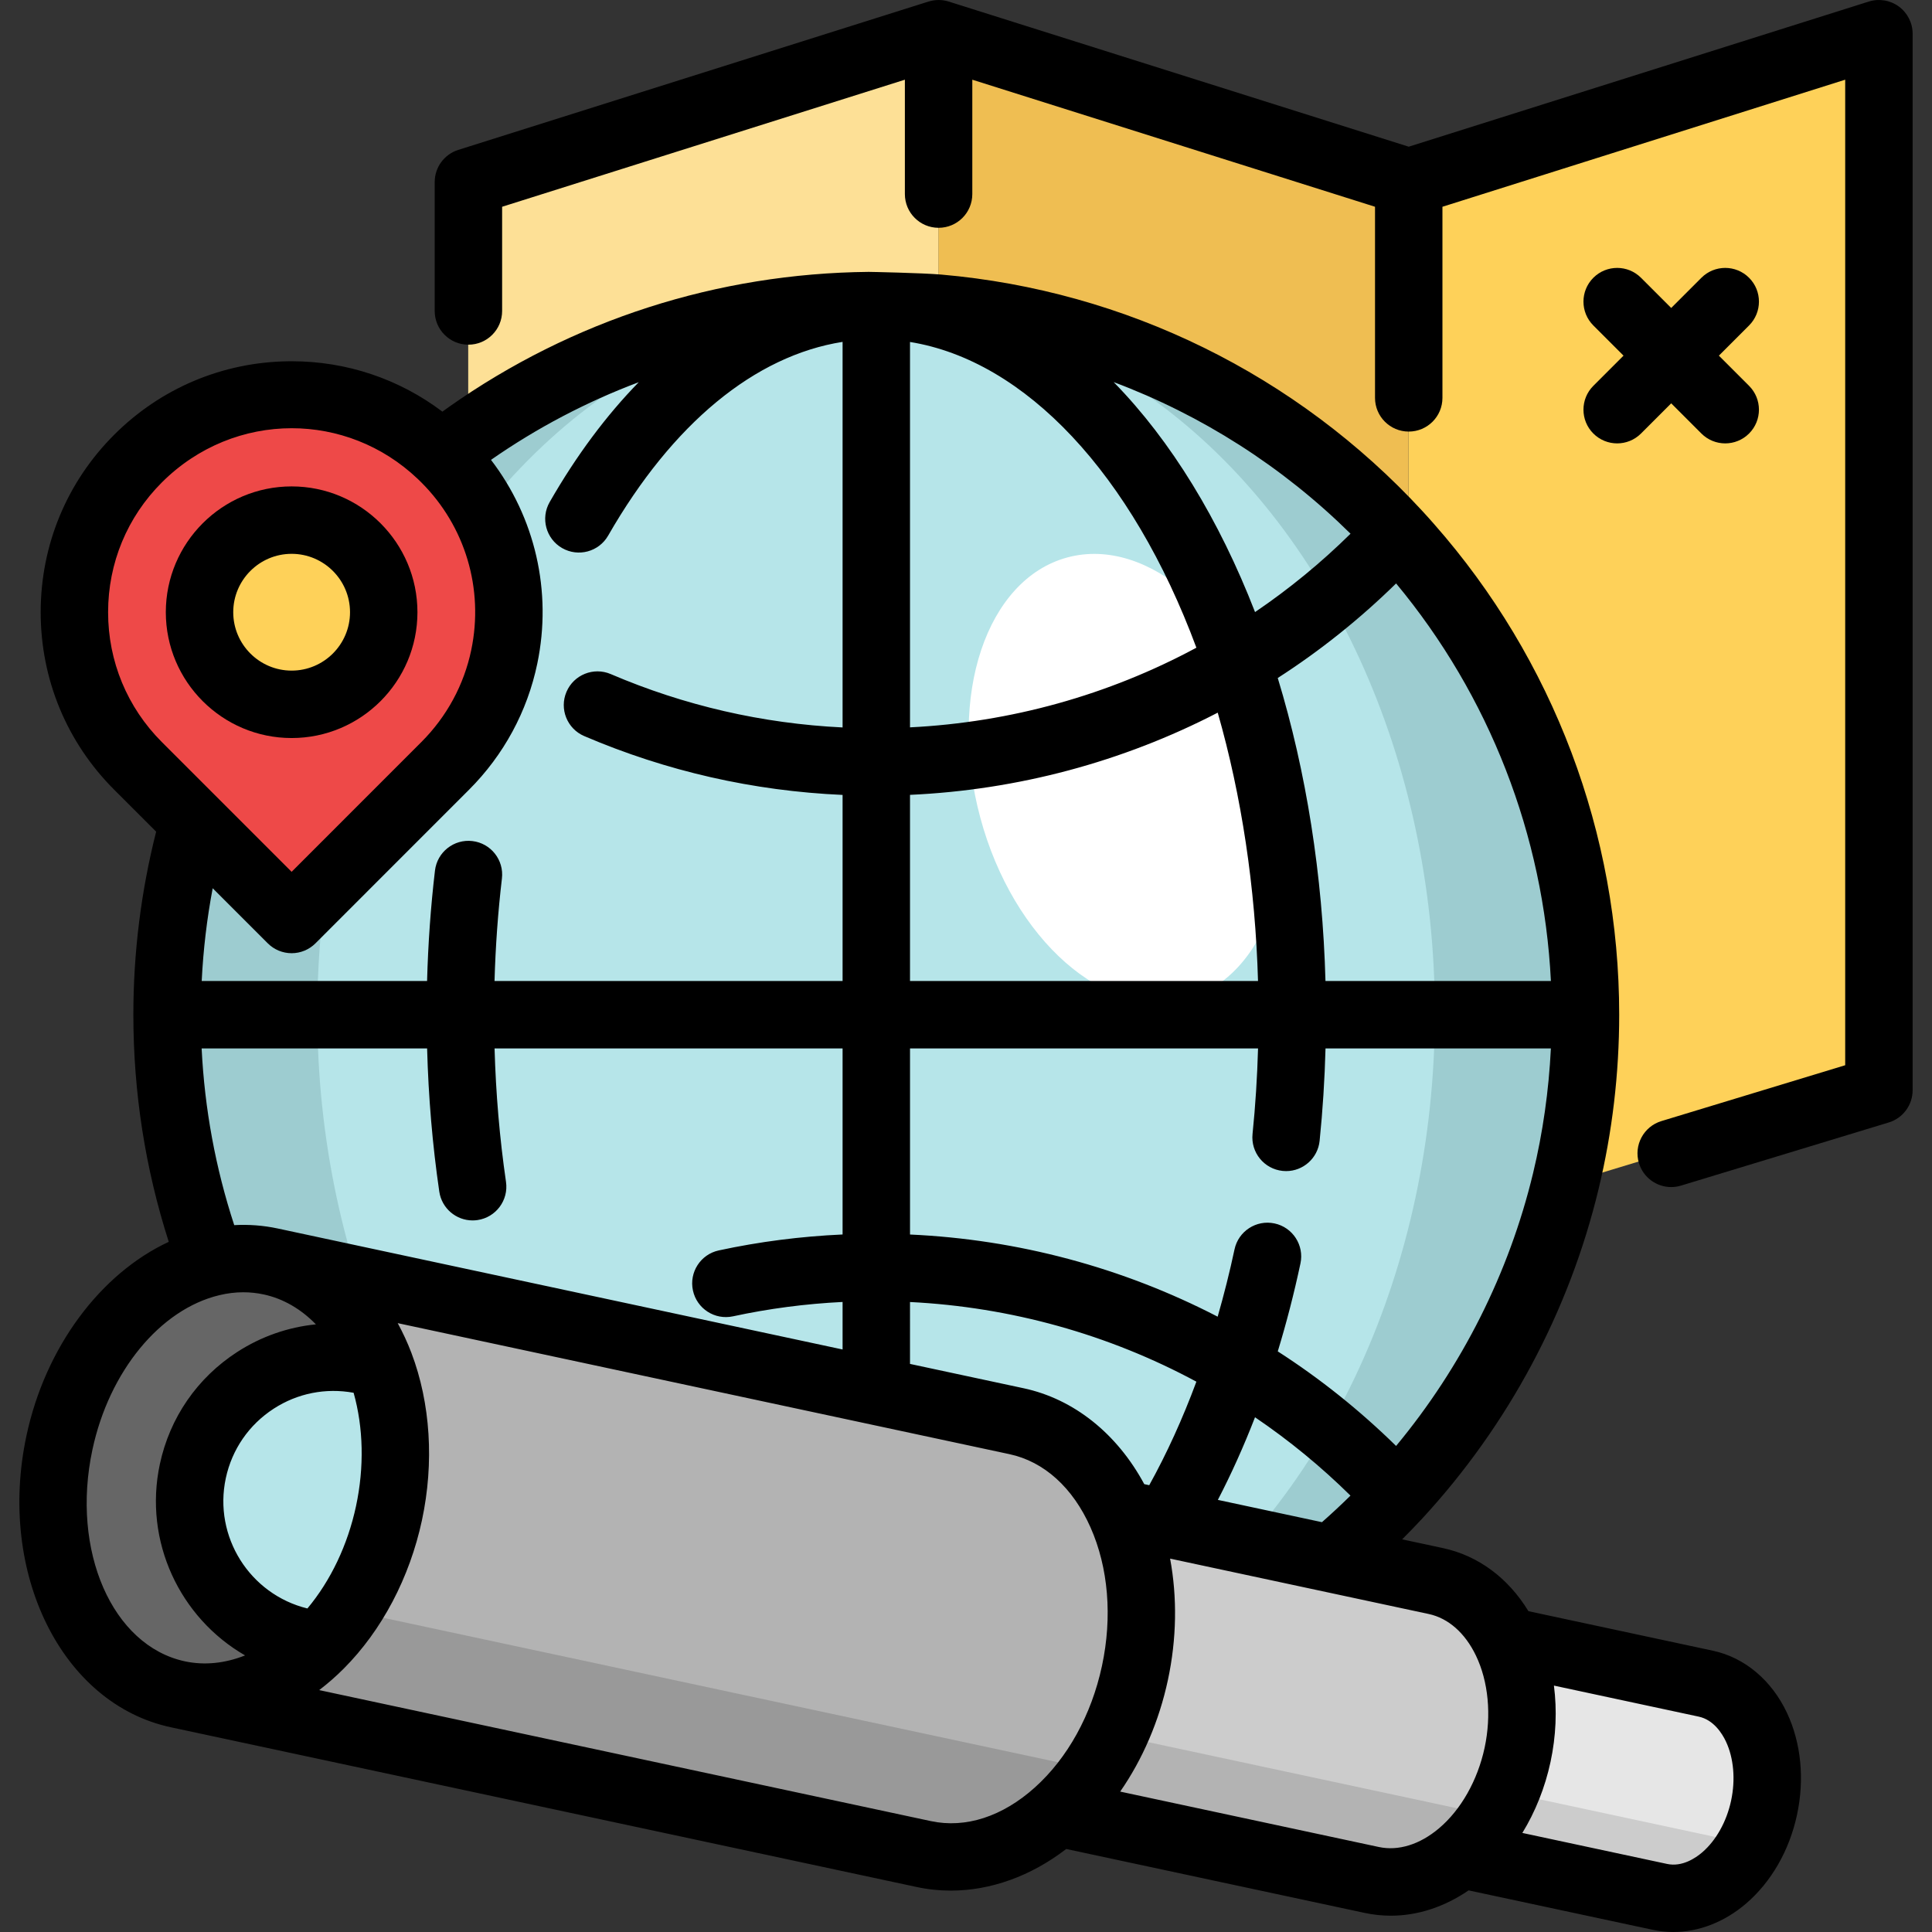 <svg version="1.1" id="fi_290336" xmlns="http://www.w3.org/2000/svg" xmlns:xlink="http://www.w3.org/1999/xlink" x="0px" y="0px" viewBox="0 0 511.998 511.998" style="enable-background:new 0 0 511.998 511.998;" xml:space="preserve">
<rect x="0" y="0" width="511.998" height="511.998" fill="#333333" stroke="none"/>
<path style="fill:#E6E6E6;" d="M467.439,478.612c-0.786,3.705-2.097,7.124-3.776,10.149c-5.396,9.732-14.735,15.438-23.789,13.497
	l-52.855-11.317c4.777-4.026,8.875-9.542,11.769-16.082c1.418-3.192,2.537-6.623,3.324-10.245
	c2.371-11.066,1.048-21.811-2.99-30.198l52.867,11.329C463.854,448.283,470.787,463.007,467.439,478.612z"></path>
<path style="fill:#CCCCCC;" d="M463.663,488.761c-5.396,9.732-14.735,15.438-23.789,13.497l-52.855-11.317
	c4.777-4.026,8.875-9.542,11.769-16.082L463.663,488.761z"></path>
<path style="fill:#B6E5E9;" d="M100.614,361.241c4.324,11.388,5.444,25.171,2.418,39.322c-3.026,14.14-9.708,26.255-18.309,34.879
	l-0.012-0.012c-1.441-0.131-2.883-0.357-4.324-0.667c-20.62-4.419-33.759-24.706-29.34-45.338
	c4.419-20.62,24.718-33.759,45.338-29.34c1.441,0.298,2.847,0.691,4.217,1.155H100.614z"></path>
<path style="fill:#666666;" d="M100.614,361.241h-0.012c-1.37-0.465-2.776-0.858-4.217-1.155c-20.62-4.419-40.919,8.72-45.338,29.34
	c-4.419,20.632,8.72,40.919,29.34,45.338c1.441,0.31,2.883,0.536,4.324,0.667l0.012,0.012
	c-10.661,10.673-24.301,15.986-37.643,13.127c-24.11-5.17-38.167-35.034-31.377-66.709c5.301-24.801,21.811-43.361,40.299-47.756
	c5.134-1.239,10.411-1.37,15.653-0.25C84.997,336.701,95.253,347.125,100.614,361.241z"></path>
<path style="fill:#FED159;" d="M497.875,8.495v279.985l-80.86,24.575l-2.108-0.5c3.407-14.14,5.206-28.899,5.206-44.087v-0.012
	c0-47.589-17.69-91.033-46.851-124.137l0.012-0.012V47.806L497.875,8.495z"></path>
<g>
	<path style="fill:#9DCCD0;" d="M420.112,268.456v0.012h-77.704v-0.012c0-33.902-5.265-65.696-14.473-93.154
		c15.748-9.339,30.007-20.906,42.36-34.283c1.001,1.084,2.001,2.192,2.966,3.3C402.422,177.423,420.112,220.867,420.112,268.456z"></path>
	<path style="fill:#9DCCD0;" d="M342.408,268.468h77.704c0,15.188-1.799,29.947-5.206,44.087
		c-7.612,31.663-23.241,60.204-44.611,83.362c-12.341-13.377-26.612-24.956-42.36-34.295
		C337.143,334.164,342.408,302.37,342.408,268.468z"></path>
</g>
<path style="fill:#EFBE52;" d="M373.273,47.806v96.501l-0.012,0.012c-0.965-1.108-1.966-2.216-2.966-3.3
	c-30.829-33.414-73.641-55.606-121.612-59.788V8.495L373.273,47.806z"></path>
<path style="fill:#9DCCD0;" d="M370.295,395.917c-5.48,5.932-11.34,11.507-17.535,16.701l-43.766-9.363
	c7.397-12.258,13.782-26.266,18.94-41.633C343.683,370.961,357.954,382.54,370.295,395.917z"></path>
<path style="fill:#B6E5E9;" d="M342.408,268.456v0.012H232.173v-66.971c34.974,0,67.721-9.554,95.762-26.195
	C337.143,202.76,342.408,234.554,342.408,268.456z"></path>
<path style="fill:#9DCCD0;" d="M370.295,141.019c-12.353,13.377-26.612,24.944-42.36,34.283
	c-18.774-55.964-53.939-93.892-94.333-94.774c5.075,0.036,10.114,0.274,15.081,0.703
	C296.653,85.413,339.466,107.605,370.295,141.019z"></path>
<g>
	<path style="fill:#B6E5E9;" d="M327.935,361.622c-5.158,15.367-11.543,29.376-18.94,41.633l-11.877-2.549h-0.012
		c-5.611-12.639-15.355-21.859-27.779-24.515l-37.154-7.957v-32.806C267.147,335.427,299.894,344.98,327.935,361.622z"></path>
	<path style="fill:#B6E5E9;" d="M327.935,175.302c-28.041,16.641-60.788,26.195-95.762,26.195V80.517c0.476,0,0.953,0,1.429,0.012
		C273.996,81.41,309.161,119.339,327.935,175.302z"></path>
</g>
<path style="fill:#FDE096;" d="M248.683,8.495v72.736c-4.967-0.429-10.006-0.667-15.081-0.703c-0.476-0.012-0.953-0.012-1.429-0.012
	s-0.953,0-1.429,0.012c-0.06,0-0.131,0-0.191,0.012c-39.62,0.322-76.322,12.913-106.472,34.152V47.806L248.683,8.495z"></path>
<g>
	<path style="fill:#B6E5E9;" d="M232.173,335.427v32.806l-76.798-16.451C178.83,341.276,204.822,335.427,232.173,335.427z"></path>
	<path style="fill:#B6E5E9;" d="M232.173,268.468v66.959c-27.351,0-53.343,5.849-76.798,16.356l-23.443-5.015
		c-6.421-23.836-9.994-50.353-9.994-78.299L232.173,268.468L232.173,268.468z"></path>
	<path style="fill:#B6E5E9;" d="M232.173,201.497v66.971H121.937v-0.012c0-33.902,5.265-65.696,14.473-93.154
		C164.451,191.944,197.198,201.497,232.173,201.497z"></path>
	<path style="fill:#B6E5E9;" d="M232.173,80.517v120.981c-34.974,0-67.721-9.554-95.762-26.195
		c18.75-55.88,53.831-93.773,94.142-94.762c0.06-0.012,0.131-0.012,0.191-0.012C231.22,80.517,231.696,80.517,232.173,80.517z"></path>
</g>
<g>
	<path style="fill:#9DCCD0;" d="M230.552,80.541c-40.311,0.989-75.393,38.882-94.142,94.762c-0.953-0.56-1.894-1.132-2.823-1.703
		c3.824-18.369-1.394-38.25-15.653-52.497c-0.357-0.357-0.727-0.715-1.084-1.06c2.359-1.834,4.777-3.621,7.231-5.349
		C154.231,93.453,190.932,80.862,230.552,80.541z"></path>
	<path style="fill:#9DCCD0;" d="M133.587,173.599c0.929,0.572,1.87,1.144,2.823,1.703c-9.208,27.458-14.473,59.251-14.473,93.154
		v0.012H44.221v-0.012c0-17.737,2.454-34.903,7.052-51.175l25.957,25.957l40.704-40.716
		C126.165,194.291,131.383,184.201,133.587,173.599z"></path>
	<path style="fill:#9DCCD0;" d="M131.931,346.767l-60.276-12.913c-5.241-1.12-10.519-0.989-15.653,0.25
		c-7.612-20.441-11.781-42.539-11.781-65.636h77.715C121.937,296.414,125.51,322.931,131.931,346.767z"></path>
</g>
<ellipse style="fill:#B6E5E9;" cx="232.169" cy="268.466" rx="148.081" ry="187.272"></ellipse>
<path style="fill:#B3B3B3;" d="M300.716,442.899c-2.108,9.851-5.992,18.714-11.066,26.1c-2.823,4.134-6.016,7.791-9.494,10.912
	c-10.292,9.244-22.967,13.663-35.391,10.995L47.08,448.569c13.342,2.859,26.981-2.454,37.643-13.127
	c2.609-2.621,5.039-5.551,7.243-8.767c5.075-7.397,8.958-16.26,11.066-26.112c3.026-14.152,1.906-27.934-2.418-39.322
	c-5.361-14.116-15.617-24.539-28.959-27.386l60.276,12.913l23.443,5.015l76.798,16.451l37.154,7.957
	c12.424,2.656,22.169,11.877,27.779,24.515C302.395,412.606,304.003,427.532,300.716,442.899z"></path>
<ellipse transform="matrix(-0.26 -0.966 0.966 -0.26 176.892 548.407)" style="fill:#FFFFFF;" cx="298.651" cy="206.4" rx="60.582" ry="40.202"></ellipse>
<path style="fill:#CCCCCC;" d="M402.113,464.615c-1.334,6.171-3.657,11.781-6.707,16.582c-2.394,3.8-5.241,7.088-8.386,9.744
	c-6.945,5.849-15.319,8.589-23.55,6.826l-83.302-17.845l-0.012-0.012c5.897-5.301,11.019-12.174,14.855-20.215
	c2.478-5.158,4.419-10.792,5.706-16.796c3.288-15.367,1.68-30.293-3.609-42.193h0.012l11.876,2.549l43.766,9.363l27.684,5.932
	c8.219,1.763,14.747,7.683,18.678,15.867C403.161,442.804,404.483,453.549,402.113,464.615z"></path>
<path style="fill:#B6E5E9;" d="M232.173,268.468h110.236c0,33.902-5.265,65.696-14.473,93.154
	c-28.041-16.641-60.788-26.195-95.762-26.195V268.468z"></path>
<path style="fill:#FED159;" d="M77.23,137.398c13.473,0,24.408,10.935,24.408,24.408c0,13.485-10.935,24.408-24.408,24.408
	c-13.485,0-24.408-10.924-24.408-24.408C52.822,148.333,63.745,137.398,77.23,137.398z"></path>
<path style="fill:#EE4948;" d="M117.934,121.102c14.259,14.247,19.477,34.129,15.653,52.497
	c-2.204,10.602-7.421,20.692-15.653,28.923L77.23,243.238l-25.957-25.957l-14.759-14.759
	c-11.245-11.245-16.856-25.969-16.856-40.716c0-14.724,5.611-29.471,16.856-40.704c22.133-22.133,57.786-22.49,80.336-1.06
	C117.207,120.387,117.577,120.744,117.934,121.102z M101.638,161.806c0-13.473-10.935-24.408-24.408-24.408
	c-13.485,0-24.408,10.935-24.408,24.408c0,13.485,10.924,24.408,24.408,24.408C90.703,186.214,101.638,175.291,101.638,161.806z"></path>
<path style="fill:#999999;" d="M289.649,468.999c-2.823,4.134-6.016,7.791-9.494,10.912c-10.292,9.244-22.967,13.663-35.391,10.995
	L47.08,448.569c13.342,2.859,26.981-2.454,37.643-13.127c2.609-2.621,5.039-5.551,7.243-8.767L289.649,468.999z"></path>
<path style="fill:#B3B3B3;" d="M395.406,481.197c-2.394,3.8-5.241,7.088-8.386,9.744c-6.945,5.849-15.319,8.589-23.55,6.826
	l-83.302-17.845l-0.012-0.012c5.897-5.301,11.019-12.174,14.855-20.215L395.406,481.197z"></path>
<path d="M453.915,437.449l-48.862-10.47c-5.399-8.84-13.321-14.718-22.683-16.725l-10.789-2.311
	c1.815-1.818,3.605-3.655,5.334-5.527c22.767-24.67,38.928-54.87,46.731-87.329c3.62-15.024,5.455-30.561,5.455-46.191
	c0-47.929-17.431-94.113-49.05-130.007c-1.021-1.172-2.079-2.343-3.135-3.488c-33.336-36.132-78.584-58.375-127.411-62.631
	c-5.171-0.447-19.133-0.727-19.295-0.718c-40.089,0.391-78.542,12.757-111.219,35.775c-0.591,0.416-1.167,0.843-1.752,1.265
	c-11.473-8.66-25.373-13.356-39.937-13.356c-0.275,0-0.555,0.001-0.831,0.005c-17.455,0.213-33.87,7.132-46.217,19.479
	c-12.558,12.545-19.474,29.246-19.474,47.024c0,17.773,6.915,34.476,19.473,47.033l11.128,11.128
	c-3.997,15.771-6.04,32.053-6.04,48.5c0,20.584,3.154,40.79,9.381,60.195c-18.088,8.406-32.687,27.868-37.7,51.324
	c-7.812,36.436,9.343,71.121,38.241,77.318h0.001l0,0l197.678,42.335c2.977,0.64,5.994,0.954,9.024,0.954
	c10.553,0,21.223-3.825,30.594-11.033l79.093,16.943c2.3,0.493,4.617,0.736,6.932,0.736c7.094,0,14.157-2.297,20.609-6.708
	l48.86,10.461c1.775,0.381,3.576,0.568,5.382,0.568c6.749,0,13.56-2.621,19.297-7.543c6.684-5.735,11.479-14.095,13.497-23.533
	c2.026-9.446,1.078-19.038-2.671-27.01C469.482,445.248,462.322,439.247,453.915,437.449z M322.744,397.484
	c3.582-6.906,6.871-14.22,9.847-21.896c9.045,6.134,17.507,13.077,25.297,20.763c-2.448,2.411-4.966,4.763-7.556,7.04
	L322.744,397.484z M81.465,426.261c-15.28-3.75-24.943-19.042-21.628-34.525c1.638-7.641,6.153-14.186,12.713-18.432
	c6.298-4.076,13.756-5.556,21.16-4.206c2.6,9.227,2.845,19.72,0.64,30.033C92.148,409.422,87.627,418.891,81.465,426.261z
	 M73.581,325.557c-0.001,0-0.004-0.001-0.005-0.001c-3.8-0.811-7.649-1.097-11.502-0.885c-4.959-15.142-7.854-30.831-8.639-46.829
	h59.754c0.344,12.835,1.415,25.56,3.225,37.937c0.649,4.444,4.466,7.644,8.828,7.644c0.43,0,0.866-0.031,1.303-0.095
	c4.883-0.714,8.264-5.25,7.549-10.133c-1.683-11.526-2.691-23.38-3.03-35.353h92.229v49.306
	c-11.064,0.498-22.065,1.902-32.811,4.224c-4.823,1.042-7.888,5.795-6.847,10.619c1.042,4.823,5.791,7.888,10.62,6.846
	c9.511-2.055,19.244-3.325,29.038-3.808v12.594L73.581,325.557L73.581,325.557z M241.161,345.047
	c26.605,1.323,52.551,8.532,75.893,21.11c-3.648,9.825-7.83,19.01-12.496,27.434l-1.319-0.282
	c-7.21-13.393-18.657-22.564-31.987-25.414l-30.092-6.445L241.161,345.047L241.161,345.047z M369.978,383.189
	c-9.586-9.398-20.073-17.805-31.357-25.061c2.301-7.545,4.321-15.355,6.013-23.312c1.026-4.827-2.055-9.571-6.879-10.597
	c-4.826-1.026-9.57,2.054-10.597,6.88c-1.29,6.067-2.799,12.019-4.467,17.833c-25.202-13.047-53.033-20.483-81.527-21.772v-49.319
	h92.231c-0.216,7.624-0.697,15.217-1.459,22.665c-0.503,4.909,3.07,9.295,7.978,9.798c0.31,0.032,0.617,0.048,0.92,0.048
	c4.525,0,8.406-3.426,8.877-8.025c0.823-8.047,1.343-16.248,1.564-24.486h59.724c-0.552,11.187-2.122,22.273-4.721,33.065
	C399.912,337.368,387.42,362.17,369.978,383.189z M241.161,90.627c30.556,4.934,58.799,34.974,75.894,81.019
	c-23.343,12.577-49.289,19.786-75.894,21.11V90.627z M241.161,210.644c28.502-1.29,56.343-8.729,81.549-21.783
	c6.334,22.106,9.968,46.349,10.677,71.112h-92.226L241.161,210.644L241.161,210.644z M411.004,259.972h-59.742
	c-0.76-28.009-5.079-55.467-12.646-80.296c11.283-7.256,21.772-15.662,31.365-25.061
	C394.715,184.393,409.079,221.334,411.004,259.972z M357.906,141.438c-7.797,7.689-16.263,14.635-25.308,20.769
	c-9.52-24.546-22.289-45.394-37.273-60.749c-0.067-0.069-0.136-0.132-0.204-0.2C318.472,110.016,339.87,123.634,357.906,141.438z
	 M28.647,162.244c0-13.002,5.056-25.213,14.239-34.387c9.573-9.573,21.997-14.374,34.423-14.374c11.98,0,23.961,4.464,33.383,13.418
	c0.324,0.314,0.661,0.64,0.982,0.959c11.639,11.63,16.581,28.212,13.22,44.356c0,0.001,0,0.002,0,0.002
	c-1.923,9.25-6.495,17.694-13.224,24.425L77.282,231.04l-34.398-34.398C33.705,187.461,28.647,175.244,28.647,162.244z
	 M70.968,249.993c1.676,1.676,3.949,2.617,6.319,2.617c2.371,0,4.641-0.942,6.317-2.618l40.704-40.715
	c9.197-9.197,15.449-20.755,18.082-33.422c3.985-19.148-0.591-38.742-12.272-53.986c12.257-8.532,25.397-15.414,39.158-20.582
	c-8.567,8.766-16.503,19.382-23.609,31.766c-2.456,4.28-0.977,9.741,3.302,12.196c4.281,2.455,9.739,0.977,12.195-3.303
	c17.055-29.725,38.883-47.672,62.128-51.344v102.181c-21.272-1.036-41.9-5.779-61.437-14.142c-4.535-1.941-9.787,0.162-11.729,4.698
	c-1.942,4.536,0.162,9.787,4.697,11.729c21.771,9.319,44.764,14.545,68.469,15.594v49.311h-92.239
	c0.26-9.153,0.915-18.258,1.961-27.167c0.577-4.901-2.929-9.34-7.829-9.916c-4.894-0.574-9.34,2.929-9.916,7.83
	c-1.128,9.595-1.825,19.399-2.089,29.254H53.454c0.407-8.278,1.379-16.489,2.911-24.581L70.968,249.993z M24.495,384.167
	c4.437-20.755,17.951-37.204,33.658-40.939c2.113-0.51,4.226-0.765,6.324-0.765c1.806,0,3.599,0.189,5.369,0.567
	c5.183,1.105,9.905,3.861,13.874,7.937c-7.358,0.733-14.49,3.201-20.879,7.336c-10.565,6.838-17.837,17.381-20.475,29.689
	c-4.388,20.488,5.332,40.77,22.58,50.709c-5.299,2.099-10.746,2.683-15.937,1.57C29.744,436.142,18.748,410.975,24.495,384.167z
	 M274.239,473.703c-8.588,7.714-18.365,10.878-27.551,8.906L84.588,447.893c2.244-1.708,4.421-3.606,6.51-5.698
	c0.001-0.001,0.002-0.002,0.005-0.005c10.103-10.13,17.461-24.094,20.72-39.32c3.262-15.257,2.267-31.011-2.802-44.362
	c-1.052-2.768-2.275-5.382-3.625-7.863l162.117,34.722c9.168,1.961,16.797,8.851,21.483,19.407
	c4.74,10.663,5.819,23.696,3.038,36.693C289.255,454.445,282.935,465.894,274.239,473.703z M381.32,484.547
	c-5.088,4.284-10.745,6.034-15.924,4.923l-68.533-14.681c5.949-8.583,10.314-18.692,12.645-29.582
	c2.331-10.897,2.488-21.904,0.579-32.161l68.539,14.678c5.188,1.113,9.627,5.019,12.503,11.007c3.318,6.889,4.156,15.8,2.306,24.442
	C391.568,471.842,387.152,479.633,381.32,484.547z M458.758,477.182c-1.189,5.559-3.981,10.558-7.661,13.715
	c-1.762,1.512-5.324,3.917-9.297,3.064l-38.365-8.215c3.439-5.611,5.997-11.987,7.468-18.821c1.463-6.829,1.743-13.693,0.901-20.226
	l38.372,8.223c3.976,0.851,6.227,4.499,7.214,6.598C459.453,465.907,459.952,471.615,458.758,477.182z"></path>
<path d="M503.212,1.729c-2.297-1.683-5.256-2.172-7.97-1.315L373.328,38.876L251.426,0.414c-1.749-0.552-3.596-0.538-5.305-0.014
	c-0.024,0.007-0.049,0.006-0.073,0.014l-124.603,39.31c-3.718,1.173-6.246,4.622-6.246,8.521V82.41c0,4.934,3.999,8.934,8.934,8.934
	c4.935,0,8.934-4,8.934-8.934V54.795l106.735-33.674v30.315c0,4.934,3.999,8.934,8.934,8.934c4.935,0,8.934-4,8.934-8.934V21.121
	l106.722,33.672v50.645c0,4.934,3.999,8.934,8.934,8.934c4.935,0,8.934-4,8.934-8.934V54.795l106.734-33.674v261.176L440.286,297.1
	c-4.721,1.434-7.384,6.425-5.95,11.146c1.171,3.856,4.714,6.339,8.545,6.339c0.861,0,1.736-0.125,2.602-0.388l55.045-16.73
	c3.763-1.144,6.336-4.615,6.336-8.548V8.934C506.864,6.088,505.507,3.411,503.212,1.729z"></path>
<path d="M422.248,114.886c1.744,1.744,4.031,2.617,6.317,2.617c2.286,0,4.573-0.872,6.318-2.617l8.001-8.001l8.001,8.001
	c1.744,1.744,4.031,2.617,6.317,2.617c2.286,0,4.573-0.872,6.318-2.617c3.489-3.489,3.489-9.146-0.001-12.635l-8-8.001l8-8.001
	c3.49-3.489,3.49-9.146,0.001-12.635c-3.489-3.488-9.146-3.489-12.634,0l-8.001,8.001l-8.001-8.001
	c-3.489-3.488-9.146-3.489-12.634,0c-3.49,3.489-3.49,9.146-0.001,12.635l8.001,8.001l-8.001,8.001
	C418.759,105.74,418.759,111.397,422.248,114.886z"></path>
<path d="M77.285,195.587c18.385,0,33.341-14.957,33.341-33.342s-14.957-33.342-33.341-33.342s-33.342,14.957-33.342,33.342
	S58.901,195.587,77.285,195.587z M77.285,146.77c8.532,0,15.473,6.941,15.473,15.474s-6.941,15.474-15.473,15.474
	c-8.533,0-15.474-6.941-15.474-15.474C61.811,153.711,68.752,146.77,77.285,146.77z"></path>
<g>
</g>
<g>
</g>
<g>
</g>
<g>
</g>
<g>
</g>
<g>
</g>
<g>
</g>
<g>
</g>
<g>
</g>
<g>
</g>
<g>
</g>
<g>
</g>
<g>
</g>
<g>
</g>
<g>
</g>
</svg>
